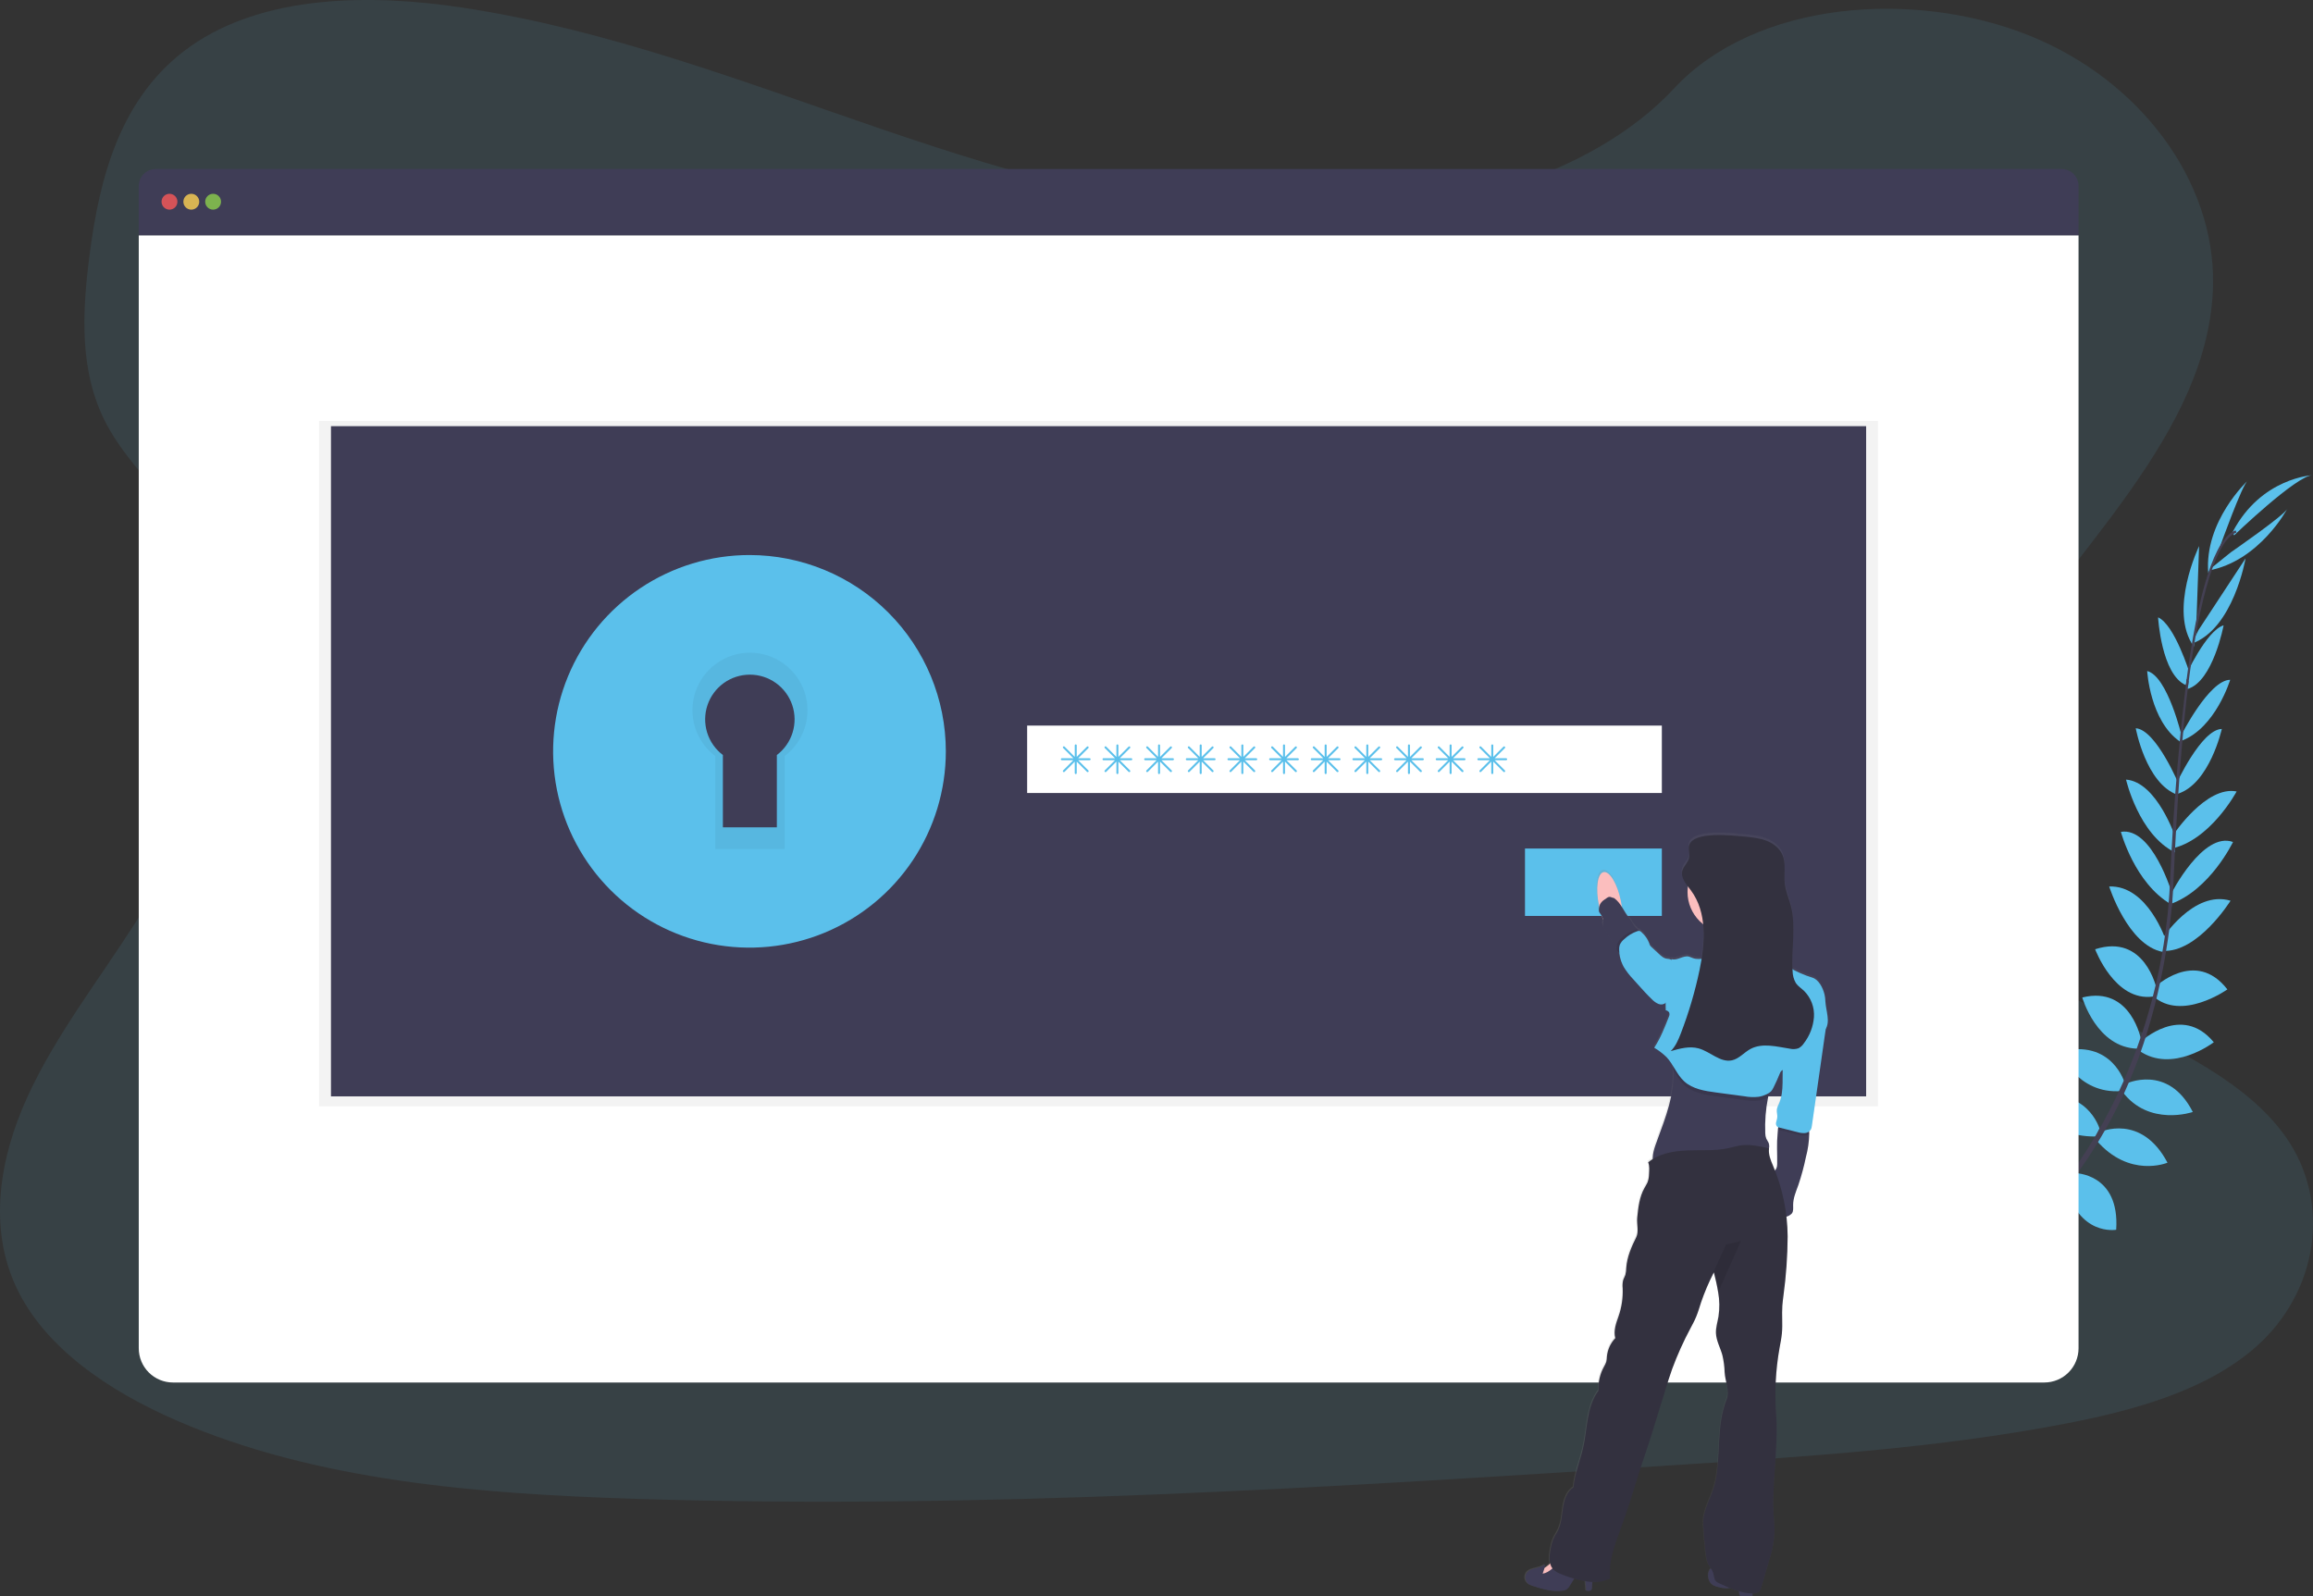 <svg width="752" height="519" viewBox="0 0 752 519" fill="none" xmlns="http://www.w3.org/2000/svg">
<rect x="0" y="0" width="752" height="519" fill="#333333" stroke="none"/>
<g clip-path="url(#clip0)">
<path opacity="0.1" d="M425.353 70.659C377.151 70.724 330.754 57.063 286.376 41.888C241.998 26.713 197.961 9.72 150.655 2.52C120.231 -2.109 85.635 -1.683 61.854 15.123C38.962 31.29 32.333 58.05 29.134 82.772C26.729 101.37 25.62 120.89 34.628 137.902C40.883 149.712 51.588 159.446 59.132 170.702C85.468 209.858 69.63 259.876 44.036 299.941C32.036 318.739 17.978 336.757 8.905 356.631C-0.168 376.506 -3.888 399.043 5.365 418.659C14.535 438.102 35.247 452.213 57.475 461.851C102.614 481.461 155.169 485.664 206.312 487.282C319.521 490.873 432.949 483.55 546.075 476.227C587.938 473.519 629.989 470.792 670.988 462.947C693.751 458.595 717.191 452.136 733.332 437.98C753.818 420.007 758.01 390.662 743.101 369.57C718.1 334.191 652.178 327.519 634.251 289.24C624.366 268.166 632.89 243.998 645.446 223.686C672.374 180.101 718.726 141.061 719.506 92.313C720.041 58.836 695.937 26.178 659.935 11.629C622.199 -3.611 570.747 0.309 544.308 28.712C517.121 57.972 467.913 70.614 425.353 70.659Z" fill="#5BC0EB"/>
<path d="M640.029 416.03C640.029 416.03 632.104 410.802 624.25 414.522C624.25 414.522 626.668 419.176 636.611 418.738L640.029 416.03Z" fill="#5BC0EB"/>
<path d="M641.035 416.307C641.035 416.307 643.447 425.487 637.398 431.734C637.398 431.734 633.761 427.95 637.398 418.68L641.035 416.307Z" fill="#5BC0EB"/>
<path d="M650.888 407.495C650.888 407.495 650.301 399.688 632.665 402.28C632.665 402.28 632.581 407.315 638.771 409.7C644.962 412.085 647.799 410.074 650.888 407.495Z" fill="#5BC0EB"/>
<path d="M651.997 407.444C651.997 407.444 659.451 409.835 652.803 426.37C652.803 426.37 647.883 425.275 647 418.693C646.116 412.111 648.734 409.842 651.997 407.444Z" fill="#5BC0EB"/>
<path d="M661.954 396.369C661.954 396.369 662.966 383.521 644.943 384.836C644.943 384.836 643.653 396.439 658.775 399.456L661.954 396.369Z" fill="#5BC0EB"/>
<path d="M673.864 381.864C673.864 381.864 671.394 367.301 653.377 371.64C653.377 371.64 653.313 384.23 670.924 385.332L673.864 381.864Z" fill="#5BC0EB"/>
<path d="M682.569 366.869C682.569 366.869 678.43 352.687 660.58 356.929C660.58 356.929 664.83 369.686 681.383 369.487L682.569 366.869Z" fill="#5BC0EB"/>
<path d="M690.836 352.223C690.836 352.223 686.793 337.506 669.557 341.909C669.557 341.909 675.309 355.891 689.695 354.711L690.836 352.223Z" fill="#5BC0EB"/>
<path d="M696.163 338.312C696.163 338.312 693.055 320.313 676.985 324.297C676.985 324.297 681.654 340.671 694.983 340.935L696.163 338.312Z" fill="#5BC0EB"/>
<path d="M701.16 321.506C701.16 321.506 697.426 303.365 681.17 308.613C681.17 308.613 687.541 325.76 700.006 323.987L701.16 321.506Z" fill="#5BC0EB"/>
<path d="M704.229 305.866C704.229 305.866 698.303 287.719 685.735 288.209C685.735 288.209 691.79 307.375 703.178 309.483L704.229 305.866Z" fill="#5BC0EB"/>
<path d="M706.216 290.601C706.216 290.601 699.767 268.76 689.54 270.443C689.54 270.443 694.002 287.139 705.855 294.005L706.216 290.601Z" fill="#5BC0EB"/>
<path d="M707.338 272.39C707.338 272.39 701.289 254.191 691.217 253.463C691.217 253.463 695.331 271.371 707.138 277.121L707.338 272.39Z" fill="#5BC0EB"/>
<path d="M708.557 255.397C708.557 255.397 701.018 237.179 694.37 236.766C694.37 236.766 697.646 254.707 707.912 258.388L708.557 255.397Z" fill="#5BC0EB"/>
<path d="M709.389 239.59C709.389 239.59 704.752 219.806 698.091 218.162C698.091 218.162 699 234.349 708.718 241.073L709.389 239.59Z" fill="#5BC0EB"/>
<path d="M711.903 218.884C711.903 218.884 707.028 203.109 701.631 200.705C701.631 200.705 702.695 219.303 710.659 222.739L711.903 218.884Z" fill="#5BC0EB"/>
<path d="M713.986 205.346L714.967 177.536C714.967 177.536 704.875 198.5 713.258 210.226L713.986 205.346Z" fill="#5BC0EB"/>
<path d="M721.776 177.684C721.776 177.684 729.043 157.378 730.804 156.243C730.804 156.243 716.553 169.42 717.945 186.368L721.776 177.684Z" fill="#5BC0EB"/>
<path d="M662.444 396.272C662.444 396.272 675.225 394.602 674.845 412.659C674.845 412.659 663.295 414.541 659.523 399.605L662.444 396.272Z" fill="#5BC0EB"/>
<path d="M674.47 381.374C674.47 381.374 689.237 381.329 688.011 399.811C688.011 399.811 675.611 402.029 671.523 384.868L674.47 381.374Z" fill="#5BC0EB"/>
<path d="M682.711 368.062C682.711 368.062 696.118 361.777 704.694 378.003C704.694 378.003 692.313 383.237 681.525 370.686L682.711 368.062Z" fill="#5BC0EB"/>
<path d="M691.133 352.358C691.133 352.358 704.862 345.673 712.922 361.519C712.922 361.519 698.62 366.444 689.998 354.866L691.133 352.358Z" fill="#5BC0EB"/>
<path d="M695.988 338.705C695.988 338.705 709.201 326.089 719.745 338.847C719.745 338.847 706.248 349.232 695.382 341.515L695.988 338.705Z" fill="#5BC0EB"/>
<path d="M700.412 321.074C700.412 321.074 713.703 308.181 724.162 321.667C724.162 321.667 709.247 332.258 699.935 323.781L700.412 321.074Z" fill="#5BC0EB"/>
<path d="M702.895 305.351C702.895 305.351 713.135 289.234 725.194 292.832C725.194 292.832 714.567 309.895 703.011 309.135L702.895 305.351Z" fill="#5BC0EB"/>
<path d="M705.913 290.498C705.913 290.498 716.23 270.204 725.993 273.737C725.993 273.737 718.552 289.338 705.648 293.921L705.913 290.498Z" fill="#5BC0EB"/>
<path d="M706.628 271.332C706.628 271.332 717.236 255.358 727.173 257.311C727.173 257.311 718.5 273.511 705.597 275.955L706.628 271.332Z" fill="#5BC0EB"/>
<path d="M707.454 255.042C707.454 255.042 715.676 237.115 722.356 236.992C722.356 236.992 718.41 254.791 708.009 258.085L707.454 255.042Z" fill="#5BC0EB"/>
<path d="M709.066 239.203C709.066 239.203 718.204 221.05 725.072 221.011C725.072 221.011 720.396 236.534 709.369 240.796L709.066 239.203Z" fill="#5BC0EB"/>
<path d="M710.439 220.019C710.439 220.019 717.275 204.998 722.937 203.296C722.937 203.296 719.519 221.604 711.194 224.002L710.439 220.019Z" fill="#5BC0EB"/>
<path d="M714.799 204.798L730.075 181.533C730.075 181.533 726.161 204.482 712.567 209.253L714.799 204.798Z" fill="#5BC0EB"/>
<path d="M725.284 179.56C725.284 179.56 743.037 167.312 743.682 165.333C743.682 165.333 734.654 182.487 717.888 185.517L725.284 179.56Z" fill="#5BC0EB"/>
<path d="M726.348 174.049C726.348 174.049 746.732 154.458 751.935 154.477C751.935 154.477 735.124 155.244 725.858 173.004L726.348 174.049Z" fill="#5BC0EB"/>
<path d="M710.64 222.926L711.381 223.023C715.212 193.053 720.796 175.319 727.103 173.146L726.857 172.437C720.17 174.758 714.547 192.221 710.64 222.926Z" fill="#444053"/>
<path d="M705.003 294.598L706.125 294.688C706.364 291.89 706.545 289.028 706.667 286.172C707.738 261.366 709.395 238.584 711.574 221.508L710.93 220.702C708.744 237.817 706.616 261.282 705.545 286.127C705.423 288.964 705.242 291.813 705.003 294.598Z" fill="#444053"/>
<path d="M619.11 430.329C619.304 430.245 639.055 421.426 659.555 400.398C671.565 388.081 681.545 373.938 689.121 358.495C698.6 339.201 704.378 315.491 706.313 292.458L705.145 293.006C700.793 344.706 677.249 380.033 658.529 399.276C638.23 420.117 618.697 428.846 618.504 428.93L619.11 430.329Z" fill="#444053"/>
<path d="M670.253 54.943H50.633C49.169 54.943 47.765 55.525 46.73 56.56C45.695 57.594 45.114 58.998 45.114 60.462V76.539H675.773V60.462C675.773 58.998 675.191 57.594 674.156 56.56C673.121 55.525 671.717 54.943 670.253 54.943Z" fill="#3F3D56"/>
<path d="M45.114 76.539V438.341C45.114 441.292 46.286 444.123 48.373 446.209C50.461 448.296 53.292 449.468 56.244 449.468H664.643C667.595 449.468 670.426 448.296 672.513 446.209C674.6 444.123 675.773 441.292 675.773 438.341V76.539H45.114Z" fill="white"/>
<path opacity="0.8" d="M55.102 68.159C56.527 68.159 57.681 67.004 57.681 65.58C57.681 64.156 56.527 63.002 55.102 63.002C53.678 63.002 52.523 64.156 52.523 65.58C52.523 67.004 53.678 68.159 55.102 68.159Z" fill="#FA5959"/>
<path opacity="0.8" d="M62.195 68.159C63.62 68.159 64.775 67.004 64.775 65.58C64.775 64.156 63.62 63.002 62.195 63.002C60.771 63.002 59.616 64.156 59.616 65.58C59.616 67.004 60.771 68.159 62.195 68.159Z" fill="#FED253"/>
<path opacity="0.8" d="M69.289 68.159C70.713 68.159 71.868 67.004 71.868 65.58C71.868 64.156 70.713 63.002 69.289 63.002C67.864 63.002 66.709 64.156 66.709 65.58C66.709 67.004 67.864 68.159 69.289 68.159Z" fill="#8CCF4D"/>
<path opacity="0.05" d="M610.585 136.865H103.736V359.669H610.585V136.865Z" fill="black"/>
<path d="M606.716 138.554H107.605V356.445H606.716V138.554Z" fill="#3F3D56"/>
<path d="M243.668 194.632C233.847 194.632 224.247 197.543 216.082 202.998C207.917 208.452 201.552 216.204 197.794 225.275C194.036 234.345 193.053 244.325 194.969 253.954C196.885 263.583 201.614 272.428 208.558 279.37C215.502 286.312 224.349 291.039 233.981 292.954C243.613 294.87 253.596 293.887 262.669 290.13C271.742 286.373 279.497 280.01 284.953 271.848C290.409 263.685 293.321 254.088 293.321 244.27C293.321 237.752 292.037 231.297 289.541 225.275C287.046 219.252 283.389 213.78 278.778 209.171C274.167 204.562 268.693 200.905 262.669 198.411C256.645 195.916 250.188 194.632 243.668 194.632ZM252.573 245.463V268.967H235.02V245.463C232.591 243.625 230.801 241.07 229.903 238.16C229.004 235.25 229.042 232.132 230.012 229.245C230.982 226.358 232.834 223.848 235.307 222.07C237.781 220.292 240.75 219.335 243.797 219.335C246.843 219.335 249.813 220.292 252.286 222.07C254.759 223.848 256.612 226.358 257.582 229.245C258.551 232.132 258.59 235.25 257.691 238.16C256.792 241.07 255.002 243.625 252.573 245.463Z" fill="#5BC0EB"/>
<path opacity="0.05" d="M243.668 194.632C233.847 194.632 224.247 197.543 216.082 202.998C207.917 208.452 201.552 216.204 197.794 225.275C194.036 234.345 193.053 244.325 194.969 253.954C196.885 263.583 201.614 272.428 208.558 279.37C215.502 286.312 224.349 291.039 233.981 292.954C243.613 294.87 253.596 293.887 262.669 290.13C271.742 286.373 279.497 280.01 284.953 271.848C290.409 263.685 293.321 254.088 293.321 244.27C293.321 237.752 292.037 231.297 289.541 225.275C287.046 219.252 283.389 213.78 278.778 209.171C274.167 204.562 268.693 200.905 262.669 198.411C256.645 195.916 250.188 194.632 243.668 194.632ZM252.573 245.463V268.967H235.02V245.463C232.591 243.625 230.801 241.07 229.903 238.16C229.004 235.25 229.042 232.132 230.012 229.245C230.982 226.358 232.834 223.848 235.307 222.07C237.781 220.292 240.75 219.335 243.797 219.335C246.843 219.335 249.813 220.292 252.286 222.07C254.759 223.848 256.612 226.358 257.582 229.245C258.551 232.132 258.59 235.25 257.691 238.16C256.792 241.07 255.002 243.625 252.573 245.463Z" fill="black"/>
<path d="M243.668 180.45C231.042 180.45 218.699 184.193 208.2 191.206C197.702 198.218 189.52 208.186 184.688 219.847C179.856 231.509 178.592 244.341 181.055 256.721C183.518 269.101 189.598 280.472 198.526 289.398C207.455 298.323 218.83 304.402 231.213 306.864C243.597 309.327 256.433 308.063 268.098 303.232C279.764 298.402 289.734 290.222 296.749 279.727C303.764 269.232 307.508 256.893 307.508 244.27C307.508 227.344 300.782 211.111 288.809 199.142C276.837 187.174 260.599 180.45 243.668 180.45ZM255.114 245.804V276.019H232.544V245.804C229.42 243.441 227.117 240.156 225.961 236.414C224.805 232.671 224.854 228.66 226.101 224.947C227.348 221.234 229.73 218.006 232.911 215.719C236.092 213.433 239.911 212.202 243.829 212.202C247.747 212.202 251.566 213.433 254.747 215.719C257.928 218.006 260.31 221.234 261.557 224.947C262.804 228.66 262.853 232.671 261.697 236.414C260.541 240.156 258.238 243.441 255.114 245.804Z" fill="#5BC0EB"/>
<path d="M540.297 235.896H333.946V257.814H540.297V235.896Z" fill="white"/>
<path d="M540.297 275.864H495.802V297.782H540.297V275.864Z" fill="#5BC0EB"/>
<path d="M354.259 246.526H350.525L353.846 243.213C353.906 243.152 353.939 243.07 353.939 242.984C353.939 242.899 353.906 242.817 353.846 242.755C353.816 242.725 353.781 242.701 353.741 242.685C353.702 242.668 353.66 242.66 353.617 242.66C353.575 242.66 353.533 242.668 353.493 242.685C353.454 242.701 353.418 242.725 353.388 242.755L350.067 246.075V242.336C350.067 242.251 350.033 242.169 349.973 242.108C349.913 242.048 349.831 242.014 349.745 242.014C349.66 242.016 349.579 242.05 349.519 242.11C349.459 242.17 349.424 242.251 349.423 242.336V246.075L346.108 242.736C346.078 242.706 346.042 242.682 346.003 242.665C345.964 242.649 345.922 242.641 345.879 242.641C345.837 242.641 345.794 242.649 345.755 242.665C345.716 242.682 345.68 242.706 345.65 242.736C345.591 242.797 345.557 242.879 345.557 242.965C345.557 243.05 345.591 243.132 345.65 243.194L348.971 246.507H345.231C345.146 246.509 345.065 246.543 345.005 246.603C344.945 246.663 344.91 246.744 344.909 246.829C344.909 246.915 344.943 246.997 345.003 247.057C345.064 247.118 345.146 247.152 345.231 247.152H348.971L345.65 250.472C345.591 250.533 345.557 250.615 345.557 250.701C345.557 250.786 345.591 250.868 345.65 250.929C345.712 250.987 345.794 251.02 345.879 251.02C345.964 251.02 346.046 250.987 346.108 250.929L349.423 247.609V251.342C349.423 251.427 349.457 251.509 349.517 251.57C349.577 251.63 349.66 251.664 349.745 251.664C349.831 251.664 349.913 251.63 349.973 251.57C350.033 251.509 350.067 251.427 350.067 251.342V247.609L353.388 250.929C353.45 250.987 353.532 251.02 353.617 251.02C353.702 251.02 353.784 250.987 353.846 250.929C353.906 250.868 353.939 250.786 353.939 250.701C353.939 250.615 353.906 250.533 353.846 250.472L350.525 247.152H354.259C354.344 247.152 354.426 247.118 354.487 247.057C354.547 246.997 354.581 246.915 354.581 246.829C354.576 246.747 354.54 246.67 354.48 246.614C354.42 246.558 354.341 246.526 354.259 246.526Z" fill="#5BC0EB"/>
<path d="M367.801 246.526H364.067L367.388 243.213C367.448 243.152 367.481 243.07 367.481 242.984C367.481 242.899 367.448 242.817 367.388 242.755C367.358 242.725 367.323 242.701 367.283 242.685C367.244 242.668 367.202 242.66 367.159 242.66C367.117 242.66 367.075 242.668 367.035 242.685C366.996 242.701 366.96 242.725 366.93 242.755L363.609 246.075V242.336C363.609 242.251 363.575 242.169 363.515 242.108C363.454 242.048 363.373 242.014 363.287 242.014C363.202 242.016 363.121 242.05 363.061 242.11C363.001 242.17 362.966 242.251 362.965 242.336V246.075L359.65 242.736C359.62 242.706 359.584 242.682 359.545 242.665C359.506 242.649 359.464 242.641 359.421 242.641C359.379 242.641 359.336 242.649 359.297 242.665C359.258 242.682 359.222 242.706 359.192 242.736C359.133 242.797 359.099 242.879 359.099 242.965C359.099 243.05 359.133 243.132 359.192 243.194L362.513 246.507H358.773C358.688 246.509 358.607 246.543 358.547 246.603C358.487 246.663 358.452 246.744 358.451 246.829C358.451 246.915 358.485 246.997 358.545 247.057C358.606 247.118 358.688 247.152 358.773 247.152H362.513L359.192 250.472C359.133 250.533 359.099 250.615 359.099 250.701C359.099 250.786 359.133 250.868 359.192 250.929C359.254 250.987 359.336 251.02 359.421 251.02C359.506 251.02 359.588 250.987 359.65 250.929L362.965 247.609V251.342C362.965 251.427 362.999 251.509 363.059 251.57C363.119 251.63 363.201 251.664 363.287 251.664C363.373 251.664 363.454 251.63 363.515 251.57C363.575 251.509 363.609 251.427 363.609 251.342V247.609L366.93 250.929C366.992 250.987 367.074 251.02 367.159 251.02C367.244 251.02 367.326 250.987 367.388 250.929C367.448 250.868 367.481 250.786 367.481 250.701C367.481 250.615 367.448 250.533 367.388 250.472L364.067 247.152H367.801C367.886 247.152 367.968 247.118 368.029 247.057C368.089 246.997 368.123 246.915 368.123 246.829C368.118 246.747 368.082 246.67 368.022 246.614C367.962 246.558 367.883 246.526 367.801 246.526Z" fill="#5BC0EB"/>
<path d="M381.342 246.526H377.609L380.93 243.213C380.989 243.152 381.022 243.07 381.022 242.984C381.022 242.899 380.989 242.817 380.93 242.755C380.9 242.725 380.864 242.701 380.825 242.685C380.786 242.668 380.743 242.66 380.701 242.66C380.658 242.66 380.616 242.668 380.577 242.685C380.538 242.701 380.502 242.725 380.472 242.755L377.151 246.075V242.336C377.151 242.251 377.117 242.169 377.056 242.108C376.996 242.048 376.914 242.014 376.829 242.014C376.744 242.016 376.662 242.05 376.602 242.11C376.542 242.17 376.508 242.251 376.506 242.336V246.075L373.192 242.736C373.162 242.706 373.126 242.682 373.087 242.665C373.047 242.649 373.005 242.641 372.963 242.641C372.92 242.641 372.878 242.649 372.839 242.665C372.799 242.682 372.764 242.706 372.734 242.736C372.674 242.797 372.641 242.879 372.641 242.965C372.641 243.05 372.674 243.132 372.734 243.194L376.055 246.507H372.315C372.23 246.509 372.149 246.543 372.088 246.603C372.028 246.663 371.994 246.744 371.992 246.829C371.992 246.915 372.026 246.997 372.087 247.057C372.147 247.118 372.229 247.152 372.315 247.152H376.055L372.734 250.472C372.674 250.533 372.641 250.615 372.641 250.701C372.641 250.786 372.674 250.868 372.734 250.929C372.796 250.987 372.878 251.02 372.963 251.02C373.048 251.02 373.129 250.987 373.192 250.929L376.506 247.609V251.342C376.506 251.427 376.54 251.509 376.601 251.57C376.661 251.63 376.743 251.664 376.829 251.664C376.914 251.664 376.996 251.63 377.056 251.57C377.117 251.509 377.151 251.427 377.151 251.342V247.609L380.472 250.929C380.534 250.987 380.616 251.02 380.701 251.02C380.786 251.02 380.868 250.987 380.93 250.929C380.989 250.868 381.022 250.786 381.022 250.701C381.022 250.615 380.989 250.533 380.93 250.472L377.609 247.152H381.342C381.428 247.152 381.51 247.118 381.57 247.057C381.631 246.997 381.665 246.915 381.665 246.829C381.66 246.747 381.624 246.67 381.564 246.614C381.504 246.558 381.425 246.526 381.342 246.526Z" fill="#5BC0EB"/>
<path d="M394.884 246.526H391.151L394.472 243.213C394.531 243.152 394.564 243.07 394.564 242.984C394.564 242.899 394.531 242.817 394.472 242.755C394.442 242.725 394.406 242.701 394.367 242.685C394.327 242.668 394.285 242.66 394.243 242.66C394.2 242.66 394.158 242.668 394.119 242.685C394.08 242.701 394.044 242.725 394.014 242.755L390.693 246.075V242.336C390.693 242.251 390.659 242.169 390.598 242.108C390.538 242.048 390.456 242.014 390.371 242.014C390.286 242.016 390.204 242.05 390.144 242.11C390.084 242.17 390.05 242.251 390.048 242.336V246.075L386.734 242.736C386.704 242.706 386.668 242.682 386.629 242.665C386.589 242.649 386.547 242.641 386.505 242.641C386.462 242.641 386.42 242.649 386.381 242.665C386.341 242.682 386.306 242.706 386.276 242.736C386.216 242.797 386.183 242.879 386.183 242.965C386.183 243.05 386.216 243.132 386.276 243.194L389.597 246.507H385.857C385.772 246.509 385.691 246.543 385.63 246.603C385.57 246.663 385.536 246.744 385.534 246.829C385.534 246.915 385.568 246.997 385.629 247.057C385.689 247.118 385.771 247.152 385.857 247.152H389.597L386.276 250.472C386.216 250.533 386.183 250.615 386.183 250.701C386.183 250.786 386.216 250.868 386.276 250.929C386.338 250.987 386.42 251.02 386.505 251.02C386.59 251.02 386.671 250.987 386.734 250.929L390.048 247.609V251.342C390.048 251.427 390.082 251.509 390.143 251.57C390.203 251.63 390.285 251.664 390.371 251.664C390.456 251.664 390.538 251.63 390.598 251.57C390.659 251.509 390.693 251.427 390.693 251.342V247.609L394.014 250.929C394.076 250.987 394.158 251.02 394.243 251.02C394.328 251.02 394.41 250.987 394.472 250.929C394.531 250.868 394.564 250.786 394.564 250.701C394.564 250.615 394.531 250.533 394.472 250.472L391.151 247.152H394.884C394.97 247.152 395.052 247.118 395.112 247.057C395.173 246.997 395.207 246.915 395.207 246.829C395.202 246.747 395.166 246.67 395.106 246.614C395.046 246.558 394.967 246.526 394.884 246.526Z" fill="#5BC0EB"/>
<path d="M408.426 246.526H404.692L408.013 243.213C408.073 243.152 408.106 243.07 408.106 242.984C408.106 242.899 408.073 242.817 408.013 242.755C407.983 242.725 407.948 242.701 407.908 242.685C407.869 242.668 407.827 242.66 407.784 242.66C407.742 242.66 407.7 242.668 407.66 242.685C407.621 242.701 407.585 242.725 407.555 242.755L404.234 246.075V242.336C404.234 242.251 404.2 242.169 404.14 242.108C404.08 242.048 403.998 242.014 403.912 242.014C403.827 242.016 403.746 242.05 403.686 242.11C403.626 242.17 403.591 242.251 403.59 242.336V246.075L400.275 242.736C400.245 242.706 400.209 242.682 400.17 242.665C400.131 242.649 400.089 242.641 400.046 242.641C400.004 242.641 399.961 242.649 399.922 242.665C399.883 242.682 399.847 242.706 399.817 242.736C399.758 242.797 399.724 242.879 399.724 242.965C399.724 243.05 399.758 243.132 399.817 243.194L403.138 246.507H399.398C399.313 246.509 399.232 246.543 399.172 246.603C399.112 246.663 399.077 246.744 399.076 246.829C399.076 246.915 399.11 246.997 399.17 247.057C399.231 247.118 399.313 247.152 399.398 247.152H403.138L399.817 250.472C399.758 250.533 399.724 250.615 399.724 250.701C399.724 250.786 399.758 250.868 399.817 250.929C399.879 250.987 399.961 251.02 400.046 251.02C400.131 251.02 400.213 250.987 400.275 250.929L403.59 247.609V251.342C403.59 251.427 403.624 251.509 403.684 251.57C403.745 251.63 403.827 251.664 403.912 251.664C403.998 251.664 404.08 251.63 404.14 251.57C404.2 251.509 404.234 251.427 404.234 251.342V247.609L407.555 250.929C407.618 250.987 407.699 251.02 407.784 251.02C407.869 251.02 407.951 250.987 408.013 250.929C408.073 250.868 408.106 250.786 408.106 250.701C408.106 250.615 408.073 250.533 408.013 250.472L404.692 247.152H408.426C408.512 247.152 408.594 247.118 408.654 247.057C408.714 246.997 408.748 246.915 408.748 246.829C408.744 246.747 408.707 246.67 408.647 246.614C408.587 246.558 408.508 246.526 408.426 246.526Z" fill="#5BC0EB"/>
<path d="M421.968 246.526H418.234L421.555 243.213C421.614 243.152 421.648 243.07 421.648 242.984C421.648 242.899 421.614 242.817 421.555 242.755C421.525 242.725 421.489 242.701 421.45 242.685C421.411 242.668 421.369 242.66 421.326 242.66C421.283 242.66 421.241 242.668 421.202 242.685C421.163 242.701 421.127 242.725 421.097 242.755L417.776 246.075V242.336C417.776 242.251 417.742 242.169 417.682 242.108C417.621 242.048 417.539 242.014 417.454 242.014C417.369 242.016 417.288 242.05 417.228 242.11C417.167 242.17 417.133 242.251 417.131 242.336V246.075L413.817 242.736C413.787 242.706 413.751 242.682 413.712 242.665C413.673 242.649 413.63 242.641 413.588 242.641C413.545 242.641 413.503 242.649 413.464 242.665C413.425 242.682 413.389 242.706 413.359 242.736C413.299 242.797 413.266 242.879 413.266 242.965C413.266 243.05 413.299 243.132 413.359 243.194L416.68 246.507H412.94C412.855 246.509 412.774 246.543 412.714 246.603C412.654 246.663 412.619 246.744 412.617 246.829C412.617 246.915 412.651 246.997 412.712 247.057C412.772 247.118 412.854 247.152 412.94 247.152H416.68L413.359 250.472C413.299 250.533 413.266 250.615 413.266 250.701C413.266 250.786 413.299 250.868 413.359 250.929C413.421 250.987 413.503 251.02 413.588 251.02C413.673 251.02 413.755 250.987 413.817 250.929L417.131 247.609V251.342C417.131 251.427 417.165 251.509 417.226 251.57C417.286 251.63 417.368 251.664 417.454 251.664C417.539 251.664 417.621 251.63 417.682 251.57C417.742 251.509 417.776 251.427 417.776 251.342V247.609L421.097 250.929C421.159 250.987 421.241 251.02 421.326 251.02C421.411 251.02 421.493 250.987 421.555 250.929C421.614 250.868 421.648 250.786 421.648 250.701C421.648 250.615 421.614 250.533 421.555 250.472L418.234 247.152H421.968C422.053 247.152 422.135 247.118 422.196 247.057C422.256 246.997 422.29 246.915 422.29 246.829C422.285 246.747 422.249 246.67 422.189 246.614C422.129 246.558 422.05 246.526 421.968 246.526Z" fill="#5BC0EB"/>
<path d="M435.51 246.526H431.776L435.097 243.213C435.157 243.152 435.19 243.07 435.19 242.984C435.19 242.899 435.157 242.817 435.097 242.755C435.067 242.725 435.031 242.701 434.992 242.685C434.953 242.668 434.911 242.66 434.868 242.66C434.826 242.66 434.783 242.668 434.744 242.685C434.705 242.701 434.669 242.725 434.639 242.755L431.318 246.075V242.336C431.318 242.251 431.284 242.169 431.224 242.108C431.163 242.048 431.081 242.014 430.996 242.014C430.911 242.016 430.83 242.05 430.77 242.11C430.71 242.17 430.675 242.251 430.673 242.336V246.075L427.359 242.736C427.329 242.706 427.293 242.682 427.254 242.665C427.215 242.649 427.172 242.641 427.13 242.641C427.087 242.641 427.045 242.649 427.006 242.665C426.967 242.682 426.931 242.706 426.901 242.736C426.841 242.797 426.808 242.879 426.808 242.965C426.808 243.05 426.841 243.132 426.901 243.194L430.222 246.507H426.482C426.397 246.509 426.316 246.543 426.256 246.603C426.196 246.663 426.161 246.744 426.159 246.829C426.159 246.915 426.193 246.997 426.254 247.057C426.314 247.118 426.396 247.152 426.482 247.152H430.222L426.901 250.472C426.841 250.533 426.808 250.615 426.808 250.701C426.808 250.786 426.841 250.868 426.901 250.929C426.963 250.987 427.045 251.02 427.13 251.02C427.215 251.02 427.297 250.987 427.359 250.929L430.673 247.609V251.342C430.673 251.427 430.707 251.509 430.768 251.57C430.828 251.63 430.91 251.664 430.996 251.664C431.081 251.664 431.163 251.63 431.224 251.57C431.284 251.509 431.318 251.427 431.318 251.342V247.609L434.639 250.929C434.701 250.987 434.783 251.02 434.868 251.02C434.953 251.02 435.035 250.987 435.097 250.929C435.157 250.868 435.19 250.786 435.19 250.701C435.19 250.615 435.157 250.533 435.097 250.472L431.776 247.152H435.51C435.595 247.152 435.677 247.118 435.738 247.057C435.798 246.997 435.832 246.915 435.832 246.829C435.827 246.747 435.791 246.67 435.731 246.614C435.671 246.558 435.592 246.526 435.51 246.526Z" fill="#5BC0EB"/>
<path d="M449.051 246.526H445.318L448.639 243.213C448.698 243.152 448.731 243.07 448.731 242.984C448.731 242.899 448.698 242.817 448.639 242.755C448.609 242.725 448.573 242.701 448.534 242.685C448.494 242.668 448.452 242.66 448.41 242.66C448.367 242.66 448.325 242.668 448.286 242.685C448.246 242.701 448.211 242.725 448.181 242.755L444.86 246.075V242.336C444.86 242.251 444.826 242.169 444.765 242.108C444.705 242.048 444.623 242.014 444.538 242.014C444.453 242.016 444.371 242.05 444.311 242.11C444.251 242.17 444.217 242.251 444.215 242.336V246.075L440.901 242.736C440.871 242.706 440.835 242.682 440.796 242.665C440.756 242.649 440.714 242.641 440.672 242.641C440.629 242.641 440.587 242.649 440.548 242.665C440.508 242.682 440.473 242.706 440.443 242.736C440.383 242.797 440.35 242.879 440.35 242.965C440.35 243.05 440.383 243.132 440.443 243.194L443.764 246.507H440.024C439.939 246.509 439.858 246.543 439.797 246.603C439.737 246.663 439.703 246.744 439.701 246.829C439.701 246.915 439.735 246.997 439.796 247.057C439.856 247.118 439.938 247.152 440.024 247.152H443.764L440.443 250.472C440.383 250.533 440.35 250.615 440.35 250.701C440.35 250.786 440.383 250.868 440.443 250.929C440.505 250.987 440.587 251.02 440.672 251.02C440.757 251.02 440.838 250.987 440.901 250.929L444.215 247.609V251.342C444.215 251.427 444.249 251.509 444.31 251.57C444.37 251.63 444.452 251.664 444.538 251.664C444.623 251.664 444.705 251.63 444.765 251.57C444.826 251.509 444.86 251.427 444.86 251.342V247.609L448.181 250.929C448.243 250.987 448.325 251.02 448.41 251.02C448.495 251.02 448.577 250.987 448.639 250.929C448.698 250.868 448.731 250.786 448.731 250.701C448.731 250.615 448.698 250.533 448.639 250.472L445.318 247.152H449.051C449.137 247.152 449.219 247.118 449.279 247.057C449.34 246.997 449.374 246.915 449.374 246.829C449.369 246.747 449.333 246.67 449.273 246.614C449.213 246.558 449.134 246.526 449.051 246.526Z" fill="#5BC0EB"/>
<path d="M462.593 246.526H458.859L462.18 243.213C462.24 243.152 462.273 243.07 462.273 242.984C462.273 242.899 462.24 242.817 462.18 242.755C462.15 242.725 462.115 242.701 462.076 242.685C462.036 242.668 461.994 242.66 461.952 242.66C461.909 242.66 461.867 242.668 461.828 242.685C461.788 242.701 461.753 242.725 461.723 242.755L458.402 246.075V242.336C458.402 242.251 458.368 242.169 458.307 242.108C458.247 242.048 458.165 242.014 458.079 242.014C457.994 242.016 457.913 242.05 457.853 242.11C457.793 242.17 457.758 242.251 457.757 242.336V246.075L454.442 242.736C454.412 242.706 454.377 242.682 454.337 242.665C454.298 242.649 454.256 242.641 454.213 242.641C454.171 242.641 454.129 242.649 454.089 242.665C454.05 242.682 454.014 242.706 453.984 242.736C453.925 242.797 453.892 242.879 453.892 242.965C453.892 243.05 453.925 243.132 453.984 243.194L457.305 246.507H453.565C453.48 246.509 453.399 246.543 453.339 246.603C453.279 246.663 453.245 246.744 453.243 246.829C453.243 246.915 453.277 246.997 453.337 247.057C453.398 247.118 453.48 247.152 453.565 247.152H457.305L453.984 250.472C453.925 250.533 453.892 250.615 453.892 250.701C453.892 250.786 453.925 250.868 453.984 250.929C454.047 250.987 454.128 251.02 454.213 251.02C454.298 251.02 454.38 250.987 454.442 250.929L457.757 247.609V251.342C457.757 251.427 457.791 251.509 457.851 251.57C457.912 251.63 457.994 251.664 458.079 251.664C458.165 251.664 458.247 251.63 458.307 251.57C458.368 251.509 458.402 251.427 458.402 251.342V247.609L461.723 250.929C461.785 250.987 461.867 251.02 461.952 251.02C462.037 251.02 462.118 250.987 462.18 250.929C462.24 250.868 462.273 250.786 462.273 250.701C462.273 250.615 462.24 250.533 462.18 250.472L458.859 247.152H462.593C462.679 247.152 462.761 247.118 462.821 247.057C462.882 246.997 462.916 246.915 462.916 246.829C462.911 246.747 462.874 246.67 462.815 246.614C462.755 246.558 462.675 246.526 462.593 246.526Z" fill="#5BC0EB"/>
<path d="M476.135 246.526H472.401L475.722 243.213C475.782 243.152 475.815 243.07 475.815 242.984C475.815 242.899 475.782 242.817 475.722 242.755C475.692 242.725 475.657 242.701 475.617 242.685C475.578 242.668 475.536 242.66 475.493 242.66C475.451 242.66 475.409 242.668 475.369 242.685C475.33 242.701 475.294 242.725 475.264 242.755L471.943 246.075V242.336C471.943 242.251 471.909 242.169 471.849 242.108C471.789 242.048 471.707 242.014 471.621 242.014C471.536 242.016 471.455 242.05 471.395 242.11C471.335 242.17 471.3 242.251 471.299 242.336V246.075L467.984 242.736C467.954 242.706 467.918 242.682 467.879 242.665C467.84 242.649 467.798 242.641 467.755 242.641C467.713 242.641 467.67 242.649 467.631 242.665C467.592 242.682 467.556 242.706 467.526 242.736C467.467 242.797 467.433 242.879 467.433 242.965C467.433 243.05 467.467 243.132 467.526 243.194L470.847 246.507H467.107C467.022 246.509 466.941 246.543 466.881 246.603C466.821 246.663 466.786 246.744 466.785 246.829C466.785 246.915 466.819 246.997 466.879 247.057C466.94 247.118 467.022 247.152 467.107 247.152H470.847L467.526 250.472C467.467 250.533 467.433 250.615 467.433 250.701C467.433 250.786 467.467 250.868 467.526 250.929C467.588 250.987 467.67 251.02 467.755 251.02C467.84 251.02 467.922 250.987 467.984 250.929L471.299 247.609V251.342C471.299 251.427 471.333 251.509 471.393 251.57C471.453 251.63 471.536 251.664 471.621 251.664C471.707 251.664 471.789 251.63 471.849 251.57C471.909 251.509 471.943 251.427 471.943 251.342V247.609L475.264 250.929C475.327 250.987 475.408 251.02 475.493 251.02C475.578 251.02 475.66 250.987 475.722 250.929C475.782 250.868 475.815 250.786 475.815 250.701C475.815 250.615 475.782 250.533 475.722 250.472L472.401 247.152H476.135C476.22 247.152 476.302 247.118 476.363 247.057C476.423 246.997 476.457 246.915 476.457 246.829C476.452 246.747 476.416 246.67 476.356 246.614C476.296 246.558 476.217 246.526 476.135 246.526Z" fill="#5BC0EB"/>
<path d="M489.677 246.526H485.943L489.264 243.213C489.323 243.152 489.357 243.07 489.357 242.984C489.357 242.899 489.323 242.817 489.264 242.755C489.234 242.725 489.198 242.701 489.159 242.685C489.12 242.668 489.078 242.66 489.035 242.66C488.992 242.66 488.95 242.668 488.911 242.685C488.872 242.701 488.836 242.725 488.806 242.755L485.485 246.075V242.336C485.485 242.251 485.451 242.169 485.391 242.108C485.33 242.048 485.248 242.014 485.163 242.014C485.078 242.016 484.997 242.05 484.937 242.11C484.876 242.17 484.842 242.251 484.84 242.336V246.075L481.526 242.736C481.496 242.706 481.46 242.682 481.421 242.665C481.382 242.649 481.339 242.641 481.297 242.641C481.254 242.641 481.212 242.649 481.173 242.665C481.134 242.682 481.098 242.706 481.068 242.736C481.008 242.797 480.975 242.879 480.975 242.965C480.975 243.05 481.008 243.132 481.068 243.194L484.389 246.507H480.649C480.564 246.509 480.483 246.543 480.423 246.603C480.363 246.663 480.328 246.744 480.326 246.829C480.326 246.915 480.36 246.997 480.421 247.057C480.481 247.118 480.563 247.152 480.649 247.152H484.389L481.068 250.472C481.008 250.533 480.975 250.615 480.975 250.701C480.975 250.786 481.008 250.868 481.068 250.929C481.13 250.987 481.212 251.02 481.297 251.02C481.382 251.02 481.464 250.987 481.526 250.929L484.84 247.609V251.342C484.84 251.427 484.874 251.509 484.935 251.57C484.995 251.63 485.077 251.664 485.163 251.664C485.248 251.664 485.33 251.63 485.391 251.57C485.451 251.509 485.485 251.427 485.485 251.342V247.609L488.806 250.929C488.868 250.987 488.95 251.02 489.035 251.02C489.12 251.02 489.202 250.987 489.264 250.929C489.323 250.868 489.357 250.786 489.357 250.701C489.357 250.615 489.323 250.533 489.264 250.472L485.943 247.152H489.677C489.762 247.152 489.844 247.118 489.905 247.057C489.965 246.997 489.999 246.915 489.999 246.829C489.994 246.747 489.958 246.67 489.898 246.614C489.838 246.558 489.759 246.526 489.677 246.526Z" fill="#5BC0EB"/>
<path d="M593.491 324.948C593.472 324.169 593.375 323.393 593.2 322.634C592.62 320.455 591.311 317.818 589.157 317.161C586.933 316.48 584.786 315.573 582.747 314.453C582.36 307.542 583.947 300.471 582.219 293.773C581.574 291.323 580.51 288.977 580.226 286.469C579.871 283.349 580.723 280.022 579.478 277.147C578.498 274.878 576.344 273.279 574.029 272.441C571.714 271.603 569.219 271.378 566.762 271.152C563.666 270.901 553.645 269.714 550.15 272.48C549.909 272.667 549.693 272.884 549.506 273.125C549.428 273.231 549.359 273.343 549.299 273.46L549.267 273.511C549.197 273.646 549.139 273.786 549.093 273.93C549.044 274.089 549.007 274.25 548.983 274.414C548.983 274.465 548.983 274.517 548.983 274.569C548.983 274.62 548.983 274.794 548.983 274.91V275.084C548.983 275.2 548.983 275.316 548.983 275.439C548.983 275.561 548.983 275.529 548.983 275.574C549.028 276.154 549.112 276.735 549.112 277.308C549.119 277.594 549.093 277.88 549.035 278.159C548.82 278.92 548.456 279.63 547.964 280.248L547.848 280.416C547.777 280.519 547.706 280.615 547.642 280.719C547.577 280.822 547.526 280.899 547.474 280.989C547.423 281.08 547.371 281.138 547.326 281.221C547.264 281.328 547.208 281.437 547.158 281.55C547.158 281.615 547.087 281.673 547.062 281.737C546.981 281.911 546.916 282.093 546.868 282.279C546.717 282.839 546.704 283.427 546.829 283.993C547.003 284.717 547.302 285.404 547.713 286.024C547.874 286.288 548.048 286.546 548.229 286.804L548.68 287.416C548.596 288.015 548.551 288.618 548.545 289.221C548.545 291.24 549.004 293.232 549.886 295.048C550.769 296.864 552.052 298.456 553.639 299.703C553.895 302.426 553.866 305.167 553.555 307.884C553.497 308.451 553.426 309.025 553.349 309.592C553.271 310.16 553.213 310.534 553.136 311.004C552.192 311.139 551.231 311.067 550.318 310.791C549.897 310.604 549.467 310.438 549.028 310.295C547.152 309.824 545.237 311.694 543.38 311.127C543.38 311.217 543.328 311.301 543.296 311.384C542.908 311.144 542.462 311.012 542.006 311.004C540.903 310.953 540.007 310.153 539.207 309.399L536.751 307.085C536.59 306.943 536.447 306.783 536.325 306.608C536.193 306.357 536.093 306.091 536.028 305.815C535.616 304.48 534.616 303.417 533.649 302.405C533.465 302.174 533.222 301.998 532.946 301.895C532.839 301.879 532.73 301.879 532.624 301.895C532.558 301.805 532.487 301.719 532.411 301.637C532.244 301.446 532.065 301.265 531.875 301.096C530.702 300.013 530.586 299.085 529.567 297.873C528.678 296.717 527.872 295.5 527.155 294.23C527.071 293.554 526.955 292.857 526.813 292.155C526.488 290.546 526.016 288.971 525.401 287.449L524.112 284.593L523.963 284.741C523.028 283.349 522.029 282.588 521.132 282.769C519.63 283.078 518.888 285.992 519.127 289.802L519.643 293.67C519.643 293.766 519.688 293.863 519.714 293.96C519.621 294.418 519.573 294.884 519.572 295.352C519.572 295.894 520.075 296.293 520.339 296.777C520.762 297.432 520.986 298.195 520.984 298.975C520.952 299.252 520.868 299.517 520.855 299.787C520.89 300.393 521.101 300.975 521.461 301.463L524.685 306.878L525.33 308.013L525.369 308.065C525.573 308.46 525.869 308.801 526.233 309.057C526.359 310.413 526.719 311.737 527.297 312.97C527.407 313.215 527.529 313.447 527.658 313.679C528.525 315.104 529.546 316.429 530.702 317.631L532.237 319.352C533.752 321.041 535.267 322.737 536.912 324.297C537.5 324.923 538.212 325.421 539.001 325.76C539.388 325.915 539.808 325.965 540.221 325.905C540.633 325.845 541.022 325.677 541.348 325.419C541.348 326.218 541.348 327.017 541.348 327.817C541.588 327.831 541.819 327.91 542.018 328.044C542.217 328.177 542.377 328.362 542.48 328.578C542.584 328.794 542.628 329.034 542.609 329.273C542.589 329.512 542.505 329.741 542.367 329.937C541.013 333.412 539.646 336.919 537.595 340.033C539.043 340.889 540.385 341.913 541.593 343.082C542.378 343.951 543.075 344.894 543.676 345.899C543.734 346.376 543.779 346.847 543.805 347.317C544.282 355.001 541.31 362.628 538.646 369.951C537.879 372.027 537.041 374.199 537.105 376.359C536.6 376.67 536.117 377.017 535.661 377.397C536.19 378.776 535.983 380.007 535.925 381.484C535.906 382.369 535.724 383.243 535.39 384.062C535.11 384.63 534.8 385.183 534.461 385.719C532.791 388.665 532.424 392.165 532.088 395.53C531.888 397.561 532.675 400.043 531.753 401.861C530.16 404.981 528.748 408.307 528.529 411.776C528.521 412.556 528.422 413.333 528.232 414.09C528.032 414.735 527.678 415.283 527.497 415.914C527.311 416.761 527.268 417.632 527.368 418.493C527.491 421.583 527.031 424.668 526.014 427.589C525.208 429.89 524.318 432.353 524.95 434.719C523.394 436.352 522.433 438.462 522.222 440.707C522.206 441.282 522.136 441.854 522.016 442.416C521.819 442.99 521.559 443.542 521.242 444.06C519.944 446.423 519.336 449.103 519.488 451.795C517.553 454.419 516.586 457.655 516.012 460.872C515.438 464.089 515.187 467.364 514.452 470.542C513.472 474.745 511.698 478.993 511.35 483.299C509.261 484.634 508.358 487.219 507.958 489.662C507.558 492.105 507.494 494.671 506.469 496.927C505.94 498.1 505.179 499.151 504.676 500.35C504.323 501.305 504.064 502.292 503.902 503.296C503.593 504.869 503.322 506.623 503.702 508.131C503.155 508.71 502.517 509.196 501.813 509.569C501.916 509.169 502 508.769 502.071 508.363C500.407 509.872 497.389 509.343 496.061 511.155C495.662 511.739 495.506 512.455 495.627 513.151C495.747 513.848 496.134 514.471 496.706 514.887C497.121 515.14 497.571 515.334 498.04 515.461C501.265 516.492 504.579 517.53 507.894 516.982C508.286 516.94 508.665 516.819 509.009 516.628C509.44 516.31 509.795 515.901 510.047 515.429C510.544 514.642 511.041 513.856 511.531 513.069C512.718 513.424 513.926 513.706 515.148 513.914C515.271 514.945 515.361 515.977 515.406 517.008C516.051 517.137 516.915 517.176 517.218 516.576C517.31 516.349 517.348 516.104 517.328 515.861C517.328 515.403 517.392 514.797 517.431 514.178H517.56C519.527 514.257 521.485 513.862 523.267 513.024C522.577 507.313 524.853 501.73 526.826 496.328C528.909 490.642 530.695 484.853 532.495 479.064C533.784 474.99 535.209 471.045 536.473 466.964C538.064 461.807 539.661 456.65 541.264 451.492C541.961 449.223 542.664 446.98 543.463 444.724C545.147 440.158 547.144 435.714 549.441 431.424C550.086 430.206 550.731 429.001 551.26 427.737C551.904 426.196 552.362 424.585 552.878 422.992C554.002 419.725 555.356 416.541 556.928 413.465C556.973 413.381 557.005 413.303 557.05 413.226C557.573 415.36 558.095 417.526 558.443 419.673C558.914 422.305 558.951 424.996 558.553 427.64C558.243 429.439 557.656 431.218 557.727 433.043C557.824 435.563 559.172 437.852 559.836 440.282C560.264 442.101 560.506 443.958 560.558 445.826C560.739 448.727 562.312 451.982 561.203 454.671C557.753 463.186 559.423 472.804 557.457 481.746C556.444 486.336 553.342 490.648 553.587 495.341C553.759 498.672 554.052 501.994 554.464 505.308C554.564 506.353 554.836 507.375 555.271 508.331C555.528 508.834 555.823 509.317 556.154 509.775C555.87 509.885 555.632 510.175 555.425 510.787C554.896 512.399 555.425 514.397 556.857 515.3C557.44 515.612 558.069 515.829 558.72 515.944C559.597 516.194 560.504 516.319 561.416 516.318C561.699 516.303 561.982 516.268 562.261 516.215C563.257 516.634 564.275 517 565.311 517.311C565.311 517.575 565.362 517.84 565.395 518.104C565.396 518.242 565.427 518.378 565.485 518.504C565.543 518.629 565.626 518.741 565.73 518.832C565.891 518.907 566.069 518.939 566.246 518.923H569.747C569.747 518.633 569.747 518.336 569.747 518.046C570.148 518.088 570.553 518.045 570.936 517.921C571.319 517.796 571.672 517.593 571.972 517.324C572.282 516.929 572.502 516.472 572.617 515.983C573.571 512.747 574.519 509.509 575.461 506.268C576.59 502.686 577.059 498.93 576.847 495.18C575.603 483.299 578.337 471.38 577.447 459.467C576.911 452.306 577.28 445.107 578.543 438.039C578.833 436.44 579.188 434.815 579.317 433.223C579.601 430.219 579.252 427.183 579.465 424.198C579.536 423.154 579.678 422.116 579.807 421.078C580.69 414.636 581.154 408.144 581.193 401.642C581.174 399.487 581.04 397.336 580.794 395.195C581.466 395.024 582.076 394.667 582.554 394.164C583.128 393.416 582.98 392.365 582.973 391.411C582.973 389.129 583.934 386.976 584.708 384.823C585.701 381.853 586.515 378.826 587.145 375.759C587.811 373.287 588.175 370.744 588.229 368.184C588.229 367.927 588.216 367.669 588.19 367.411C588.433 367.243 588.635 367.022 588.783 366.766C588.951 366.389 589.056 365.986 589.093 365.574C589.325 363.93 589.563 362.279 589.796 360.629C589.967 359.447 590.137 358.268 590.305 357.09L592.356 342.785C592.53 341.541 592.71 340.303 592.884 339.066L593.42 335.365C593.478 334.927 593.542 334.489 593.587 334.076C595.161 331.446 593.658 327.939 593.491 324.948ZM576.383 378.505C575.622 376.7 574.913 374.85 575.093 372.903H575.022C575.192 372.304 575.162 371.666 574.938 371.085C574.738 370.615 574.39 370.215 574.177 369.745C573.949 369.17 573.831 368.558 573.829 367.939C573.669 364.019 573.979 360.093 574.751 356.246C574.835 355.794 574.925 355.337 575.009 354.885C575.28 354.729 575.527 354.536 575.744 354.312C576.084 353.925 576.364 353.491 576.576 353.022C577.305 351.559 577.969 350.07 578.582 348.555C578.782 348.065 579.072 347.498 579.568 347.375C579.465 351.146 579.852 354.995 578.317 358.399C578.026 358.948 577.809 359.533 577.672 360.139C577.531 361.1 577.93 362.073 577.789 363.027C577.718 363.524 577.505 363.981 577.421 364.471C577.357 364.712 577.358 364.965 577.424 365.205C577.49 365.445 577.618 365.663 577.795 365.838C577.88 365.898 577.974 365.946 578.072 365.98C578.034 366.238 578.001 366.502 577.976 366.753C577.924 367.282 577.898 367.778 577.866 368.088C577.718 369.665 577.659 371.249 577.692 372.832C577.692 374.541 577.756 376.249 577.73 377.99C577.754 378.489 577.671 378.988 577.485 379.453C577.358 379.693 577.192 379.91 576.995 380.098C576.808 379.517 576.602 379.008 576.383 378.505Z" fill="url(#paint0_linear)"/>
<path d="M525.48 303.707C527.448 303.303 528.117 298.461 526.976 292.891C525.834 287.321 523.313 283.132 521.346 283.536C519.378 283.939 518.708 288.781 519.85 294.351C520.992 299.921 523.512 304.11 525.48 303.707Z" fill="#FBBEBE"/>
<path d="M555.528 510.91C555 512.508 555.528 514.507 556.96 515.377C557.54 515.686 558.164 515.904 558.811 516.022C559.686 516.269 560.591 516.392 561.5 516.389C562.615 516.338 563.686 515.899 564.801 515.745C564.93 515.712 565.066 515.731 565.182 515.796C565.238 515.856 565.279 515.928 565.304 516.006C565.329 516.084 565.335 516.166 565.324 516.247C565.336 516.881 565.383 517.514 565.466 518.143C565.466 518.281 565.497 518.417 565.555 518.543C565.612 518.669 565.696 518.78 565.801 518.871C565.962 518.946 566.14 518.977 566.317 518.961H569.812C569.891 515.892 569.555 512.826 568.812 509.846C568.764 509.618 568.677 509.4 568.554 509.201C568.258 508.877 567.868 508.652 567.439 508.557C566.584 508.201 565.661 508.041 564.737 508.086C563.608 508.234 562.667 508.963 561.706 509.569C560.745 510.175 559.436 510.71 558.269 510.4C557.102 510.091 556.128 509.118 555.528 510.91Z" fill="#3F3D56"/>
<path d="M504.211 508.08C503.229 509.131 502.024 509.951 500.684 510.478L500.091 510.761C500.009 510.792 499.939 510.849 499.891 510.922C499.88 510.973 499.879 511.025 499.891 511.075C499.902 511.125 499.924 511.172 499.955 511.213C500.449 511.976 501.178 512.557 502.033 512.868C502.887 513.178 503.82 513.202 504.689 512.934C505.073 512.838 505.428 512.652 505.727 512.392C506.218 511.809 506.5 511.078 506.526 510.317C506.722 509.531 506.688 508.705 506.43 507.938C505.533 505.92 505.204 506.835 504.211 508.08Z" fill="#FBBEBE"/>
<path d="M517.612 516.022C517.631 516.265 517.594 516.511 517.502 516.737C517.199 517.33 516.354 517.298 515.696 517.169C515.597 514.982 515.332 512.805 514.903 510.658C513.652 510.6 512.749 511.786 512.079 512.85L510.351 515.59C510.101 516.062 509.748 516.471 509.319 516.789C508.973 516.978 508.594 517.098 508.203 517.143C504.902 517.691 501.568 516.653 498.382 515.622C497.913 515.496 497.464 515.305 497.047 515.055C496.479 514.637 496.094 514.016 495.974 513.322C495.854 512.627 496.007 511.913 496.403 511.329C497.737 509.524 500.736 510.039 502.4 508.544C502.226 509.596 501.941 510.627 501.548 511.619C503.773 511.283 505.269 509.246 507.062 507.886C507.512 507.504 508.055 507.247 508.635 507.138C509.07 507.102 509.507 507.148 509.925 507.274C511.992 507.794 513.926 508.745 515.6 510.065C516.277 510.6 517.334 511.354 517.631 512.18C517.947 513.166 517.612 514.971 517.612 516.022Z" fill="#3F3D56"/>
<path d="M561.97 303.326C569.328 303.326 575.293 297.364 575.293 290.008C575.293 282.652 569.328 276.69 561.97 276.69C554.613 276.69 548.648 282.652 548.648 290.008C548.648 297.364 554.613 303.326 561.97 303.326Z" fill="#FBBEBE"/>
<path d="M588.216 368.642C588.162 371.188 587.8 373.719 587.139 376.178C586.508 379.233 585.694 382.246 584.701 385.203C583.934 387.35 582.973 389.503 582.979 391.779C582.979 392.726 583.134 393.777 582.554 394.525C582.037 395.05 581.386 395.422 580.671 395.601C580.314 395.696 579.985 395.873 579.709 396.118C579.434 396.363 579.22 396.67 579.085 397.013C578.479 396.109 578.026 395.111 577.743 394.061C576.587 390.519 575.512 386.959 574.519 383.379C574.428 383.173 574.389 382.948 574.405 382.723C574.42 382.498 574.491 382.281 574.609 382.09C574.773 381.947 574.964 381.84 575.17 381.774C575.831 381.504 576.437 381.115 576.957 380.626C577.201 380.41 577.402 380.15 577.55 379.859C577.737 379.397 577.823 378.9 577.801 378.402C577.801 376.694 577.801 374.992 577.756 373.284C577.729 371.706 577.79 370.129 577.937 368.558C577.937 368.249 577.995 367.753 578.046 367.224C578.143 366.212 578.337 365.039 578.885 364.645C579.704 364.097 582.154 364.832 583.083 364.961C584.682 365.18 586.307 365.438 587.867 365.741C588.094 366.692 588.211 367.665 588.216 368.642Z" fill="#3F3D56"/>
<path d="M534.423 304.919C533.907 305.95 532.669 306.447 531.714 307.098L528.445 309.341C528.226 309.538 527.97 309.688 527.692 309.784C527.414 309.879 527.12 309.917 526.826 309.895C526.56 309.797 526.316 309.647 526.109 309.453C525.902 309.259 525.736 309.026 525.62 308.767C525.622 308.75 525.622 308.733 525.62 308.716L524.943 307.581L521.719 302.179C521.361 301.695 521.152 301.117 521.119 300.516C521.119 300.239 521.216 299.981 521.242 299.703C521.251 298.925 521.026 298.162 520.597 297.512C520.339 297.028 519.823 296.629 519.836 296.087C519.811 295.375 519.934 294.667 520.197 294.005C520.536 293.393 521.021 292.874 521.609 292.496C521.913 292.277 522.222 292.071 522.544 291.852C522.716 291.735 522.905 291.648 523.105 291.594C523.641 291.484 524.169 291.929 524.711 291.948C527.039 293.508 527.935 296.461 529.767 298.588C530.799 299.8 530.902 300.728 532.069 301.811C532.256 301.979 532.436 302.16 532.611 302.347C532.841 302.598 533.037 302.88 533.191 303.185C533.404 303.739 534.687 304.39 534.423 304.919Z" fill="#3F3D56"/>
<path d="M557.289 303.333C558.25 305.364 558.998 307.594 558.72 309.824C558.664 310.429 558.472 311.012 558.159 311.533C557.231 312.957 555.283 313.215 553.587 313.299C553.23 313.269 552.87 313.311 552.529 313.421C552.188 313.532 551.873 313.71 551.601 313.944C551.375 314.273 551.264 314.668 551.286 315.067C551.308 315.466 551.462 315.846 551.724 316.148C552.269 316.73 552.946 317.172 553.697 317.438C556.38 318.617 559.275 319.591 562.19 319.32C563.544 319.191 564.859 318.798 566.207 318.598C567.676 318.439 569.153 318.357 570.631 318.353C572.385 318.289 574.132 318.115 575.88 317.941L580.51 317.483C580.763 317.487 581.008 317.397 581.2 317.231C581.541 316.832 581.103 316.245 580.677 315.942C578.22 314.124 575.093 312.874 573.694 310.14C573.049 308.851 572.849 307.317 572.372 305.924C571.895 304.532 571.134 303.275 570.837 301.857C570.679 300.612 570.608 299.359 570.624 298.105C570.64 296.84 570.18 295.616 569.335 294.675C568.412 293.818 567.078 293.599 565.827 293.547C562.744 293.412 559.462 294.147 557.276 296.319C556.689 296.906 556.186 297.608 555.58 298.137C554.974 298.666 554.148 298.82 554.548 299.517C554.948 300.213 555.735 300.645 556.16 301.257C556.591 301.918 556.968 302.612 557.289 303.333Z" fill="#FBBEBE"/>
<path d="M583.553 322.086C582.74 327.05 581.418 331.917 579.607 336.61C578.696 338.729 577.921 340.903 577.285 343.121C576.789 345.119 576.886 347.259 576.428 349.264C575.86 351.759 575.293 354.26 574.835 356.774C574.067 360.613 573.759 364.53 573.919 368.442C573.921 369.058 574.039 369.669 574.268 370.241C574.48 370.705 574.822 371.105 575.022 371.582C575.172 372.001 575.233 372.446 575.202 372.89C575.171 373.334 575.048 373.766 574.841 374.16C574.511 374.898 574.062 375.578 573.513 376.172C567.503 377.964 561.074 377.377 554.812 377.758C549.041 378.106 543.205 379.292 537.518 378.305C536.873 375.727 537.95 373.026 538.872 370.512C541.548 363.208 544.508 355.601 544.031 347.949C543.981 347.056 543.879 346.168 543.728 345.287C542.792 339.865 543.811 334.25 545.443 328.996C546.455 325.721 546.41 322.234 546.178 318.824C546.063 317.716 546.048 316.601 546.133 315.491C546.226 314.357 546.647 313.276 547.345 312.377C547.345 312.332 547.403 312.287 547.435 312.242C547.468 312.197 547.719 312.203 547.919 312.242C547.97 312.264 548.025 312.275 548.08 312.275C548.136 312.275 548.19 312.264 548.241 312.242L548.312 312.197C548.34 312.177 548.372 312.167 548.406 312.167C548.439 312.167 548.472 312.177 548.499 312.197C548.648 312.287 548.732 312.596 549.054 312.654C549.53 312.727 550.011 312.772 550.492 312.79C551.071 312.807 551.646 312.889 552.207 313.035H552.285C553.123 313.176 553.984 313.103 554.787 312.822C555.321 312.689 555.836 312.489 556.321 312.229C556.463 312.074 557.353 311.932 557.534 311.823C558.121 311.468 557.992 309.805 558.114 309.122C558.182 308.436 558.345 307.764 558.598 307.123C558.891 306.651 559.297 306.257 559.778 305.977C560.259 305.697 560.801 305.54 561.358 305.518C562.468 305.492 563.578 305.591 564.666 305.815C567.071 306.156 569.534 306.098 571.894 306.653C573.081 306.93 574.377 307.349 575.467 306.808C575.764 306.878 575.809 307.136 575.809 307.452C575.781 307.752 575.72 308.048 575.628 308.335C575.215 310.115 576.615 311.752 577.904 313.041C578.449 313.649 579.092 314.161 579.807 314.556C580.452 314.853 581.096 314.975 581.741 315.298C582.264 315.576 582.707 315.982 583.031 316.477C583.403 317.045 583.653 317.684 583.766 318.353C583.905 319.6 583.833 320.862 583.553 322.086Z" fill="#3F3D56"/>
<path opacity="0.1" d="M583.553 322.086C582.74 327.05 581.418 331.917 579.607 336.61C578.696 338.729 577.921 340.903 577.285 343.121C576.789 345.119 576.886 347.259 576.428 349.264C575.86 351.759 575.293 354.26 574.835 356.774C574.699 356.852 574.558 356.923 574.416 356.987C573.613 357.37 572.763 357.643 571.888 357.799C570.316 357.989 568.724 357.937 567.168 357.645L557.966 356.413C554.29 355.917 550.376 355.317 547.648 352.829C546.133 351.462 545.14 349.657 544.05 347.917C544 347.024 543.899 346.135 543.747 345.254C542.812 339.833 543.831 334.218 545.462 328.964C546.475 325.689 546.429 322.202 546.197 318.791C546.082 317.684 546.067 316.569 546.152 315.459C546.245 314.325 546.667 313.243 547.364 312.345C547.553 312.29 547.744 312.247 547.938 312.216C548.068 312.19 548.2 312.173 548.332 312.165H548.519C548.736 312.165 548.952 312.191 549.164 312.242C549.603 312.382 550.034 312.547 550.453 312.738H550.531C551.083 312.92 551.664 313.003 552.246 312.983C553.097 312.983 553.974 312.848 554.825 312.79C555.877 312.626 556.953 312.819 557.882 313.338C558.481 313.819 559.05 314.338 559.584 314.891C560.23 315.398 560.955 315.792 561.732 316.058C567.282 318.176 573.441 318.047 578.897 315.697C579.422 315.399 580.016 315.248 580.619 315.259C581.064 315.346 581.486 315.526 581.857 315.787C582.244 316.013 582.625 316.232 583.018 316.432C583.39 317 583.64 317.639 583.753 318.308C583.901 319.569 583.833 320.847 583.553 322.086Z" fill="black"/>
<path d="M589.17 317.818C586.602 317.034 584.135 315.952 581.819 314.595C581.447 314.335 581.025 314.155 580.581 314.066C579.976 314.059 579.38 314.21 578.852 314.505C573.398 316.854 567.242 316.983 561.693 314.866C560.918 314.597 560.192 314.203 559.546 313.699C559.01 313.147 558.441 312.629 557.843 312.145C555.722 310.772 552.788 312.384 550.415 311.501C549.994 311.313 549.563 311.147 549.125 311.004C547.248 310.534 545.34 312.403 543.495 311.836C542.809 313.7 542.302 315.626 541.98 317.586C541.718 319.837 541.578 322.101 541.561 324.368C541.561 325.728 541.496 327.088 541.561 328.448C541.788 328.486 542.005 328.569 542.198 328.695C542.392 328.82 542.557 328.984 542.683 329.177C542.768 329.401 542.802 329.642 542.784 329.881C542.767 330.121 542.697 330.353 542.58 330.563C541.232 334.025 539.865 337.525 537.821 340.626C539.261 341.484 540.599 342.505 541.806 343.669C544.063 346.054 545.172 349.399 547.61 351.604C550.357 354.086 554.271 354.692 557.927 355.182L567.129 356.413C568.687 356.705 570.281 356.759 571.856 356.574C572.729 356.415 573.577 356.14 574.377 355.756C574.9 355.537 575.377 355.222 575.783 354.827C576.123 354.441 576.403 354.007 576.615 353.538C577.343 352.081 578.008 350.592 578.62 349.084C578.833 348.548 579.155 347.923 579.736 347.878C583.153 344.797 586.378 341.638 589.795 338.556C591.169 337.419 592.401 336.12 593.465 334.689C595.16 332.181 593.619 328.629 593.465 325.599C593.446 324.824 593.349 324.053 593.174 323.298C592.62 321.099 591.317 318.469 589.17 317.818Z" fill="#5BC0EB"/>
<path opacity="0.1" d="M534.423 304.919C533.907 305.95 532.669 306.447 531.714 307.098L528.445 309.341C528.227 309.538 527.971 309.688 527.692 309.784C527.414 309.879 527.12 309.917 526.826 309.895C526.56 309.797 526.317 309.647 526.11 309.453C525.903 309.259 525.736 309.026 525.621 308.767C525.621 308.619 525.621 308.458 525.621 308.303C525.596 307.781 525.666 307.259 525.827 306.762C526.147 306.033 526.643 305.395 527.271 304.906C528.485 303.757 529.929 302.878 531.508 302.327C531.754 302.232 532.022 302.205 532.282 302.25C532.382 302.276 532.478 302.317 532.566 302.372C532.796 302.624 532.992 302.906 533.146 303.21C533.404 303.739 534.687 304.39 534.423 304.919Z" fill="black"/>
<path d="M542.122 311.713C541.025 311.662 540.129 310.869 539.33 310.115L536.886 307.845C536.722 307.707 536.579 307.547 536.46 307.368C536.328 307.118 536.228 306.851 536.163 306.575C535.645 305.273 534.833 304.108 533.79 303.172C533.609 302.941 533.365 302.766 533.087 302.669C532.825 302.62 532.555 302.647 532.307 302.746C530.728 303.296 529.284 304.175 528.071 305.325C527.443 305.815 526.947 306.453 526.626 307.181C526.464 307.678 526.394 308.2 526.42 308.722C526.435 310.425 526.818 312.105 527.542 313.647C527.651 313.886 527.774 314.124 527.903 314.356C528.763 315.778 529.78 317.099 530.934 318.295L532.468 320.01C533.977 321.699 535.486 323.388 537.124 324.942C537.711 325.568 538.423 326.064 539.213 326.398C539.61 326.56 540.044 326.61 540.467 326.542C540.89 326.473 541.287 326.29 541.612 326.012C541.921 325.654 542.154 325.237 542.296 324.787C543.289 322.208 544.23 319.526 544.288 316.748C544.302 315.635 544.255 314.523 544.147 313.415C544.05 312.242 543.218 311.784 542.122 311.713Z" fill="#5BC0EB"/>
<path d="M581.2 401.964C581.162 408.449 580.701 414.924 579.82 421.349C579.691 422.387 579.549 423.424 579.478 424.462C579.265 427.473 579.613 430.496 579.33 433.487C579.181 435.105 578.846 436.711 578.562 438.29C577.302 445.339 576.934 452.519 577.466 459.66C578.356 471.541 575.628 483.428 576.866 495.277C577.016 497.581 576.889 499.895 576.486 502.168C576.255 503.579 575.921 504.971 575.486 506.333C574.545 509.56 573.599 512.783 572.649 516.002C572.537 516.492 572.317 516.95 572.004 517.343C571.675 517.628 571.289 517.839 570.872 517.962C570.455 518.085 570.017 518.118 569.586 518.059C565.865 517.943 562.364 516.338 558.985 514.771C558.596 514.618 558.236 514.4 557.921 514.126C557.218 513.398 557.276 512.251 556.966 511.29C556.657 510.329 555.819 509.427 555.341 508.441C554.949 507.508 554.712 506.517 554.638 505.508C554.209 502.207 553.916 498.893 553.761 495.567C553.516 490.887 556.612 486.581 557.631 482.029C559.565 473.082 557.927 463.489 561.364 454.999C562.448 452.318 560.874 449.069 560.719 446.181C560.664 444.317 560.422 442.464 559.997 440.649C559.352 438.226 557.992 435.943 557.895 433.429C557.824 431.611 558.411 429.839 558.714 428.047C559.116 425.409 559.079 422.723 558.604 420.098C558.262 417.932 557.74 415.766 557.218 413.652L557.102 413.89C555.531 416.96 554.179 420.137 553.059 423.399C552.543 424.978 552.091 426.59 551.446 428.124C550.918 429.413 550.266 430.593 549.628 431.805C547.338 436.079 545.345 440.505 543.663 445.052C542.864 447.283 542.161 449.565 541.464 451.802L536.686 467.273C535.396 471.341 533.984 475.273 532.72 479.335C530.934 485.137 529.148 490.887 527.071 496.56C525.137 501.943 522.835 507.519 523.525 513.205C521.747 514.04 519.794 514.436 517.831 514.359C514.507 514.065 511.247 513.274 508.158 512.012C506.926 511.554 505.649 511.039 504.818 510.026C503.386 508.279 503.741 505.72 504.173 503.496C504.336 502.494 504.595 501.509 504.947 500.557C505.437 499.37 506.236 498.32 506.739 497.146C507.752 494.897 507.816 492.35 508.216 489.907C508.616 487.464 509.506 484.885 511.595 483.557C511.95 479.264 513.716 475.029 514.69 470.832C515.425 467.654 515.67 464.385 516.251 461.162C516.831 457.939 517.766 454.716 519.714 452.105C519.56 449.413 520.168 446.732 521.468 444.369C521.782 443.85 522.039 443.299 522.235 442.725C522.355 442.165 522.424 441.596 522.441 441.023C522.654 438.783 523.613 436.679 525.163 435.047C524.518 432.694 525.414 430.238 526.22 427.956C527.235 425.044 527.695 421.968 527.574 418.886C527.474 418.026 527.516 417.155 527.697 416.307C527.877 415.663 528.232 415.115 528.438 414.496C528.622 413.738 528.72 412.962 528.729 412.182C528.98 408.694 530.392 405.406 531.953 402.293C532.881 400.475 532.095 398.006 532.288 395.982C532.623 392.617 532.991 389.136 534.661 386.202C534.971 385.648 535.306 385.119 535.583 384.546C535.919 383.726 536.101 382.852 536.118 381.967C536.176 380.491 536.383 379.266 535.854 377.893C539.304 375.024 544.011 374.218 548.5 374.025C552.988 373.832 557.527 374.238 561.919 373.284C563.208 372.994 564.498 372.594 565.859 372.4C568.948 371.949 572.082 372.652 575.132 373.348C574.919 375.282 575.628 377.139 576.421 378.937C579.518 386.223 581.142 394.048 581.2 401.964Z" fill="#33313F"/>
<path opacity="0.1" d="M566.013 403.44L558.604 420.098C558.262 417.932 557.74 415.766 557.218 413.652L557.102 413.89V413.542L561.138 404.665L566.013 403.44Z" fill="black"/>
<path opacity="0.1" d="M588.216 368.642C587.788 368.962 587.278 369.152 586.746 369.19C585.929 369.219 585.113 369.108 584.334 368.861L578.53 367.411C578.348 367.366 578.171 367.303 578.001 367.224C578.098 366.212 578.292 365.039 578.84 364.645C579.659 364.097 582.109 364.832 583.038 364.961C584.637 365.18 586.262 365.438 587.822 365.741C588.064 366.69 588.196 367.663 588.216 368.642Z" fill="black"/>
<path d="M593.123 330.286C593.245 330.821 593.419 331.349 593.523 331.891C593.696 333.219 593.65 334.567 593.387 335.881L592.858 339.569L592.33 343.275L590.285 357.541L589.782 361.074L589.073 366.006C589.04 366.416 588.935 366.817 588.764 367.192C588.552 367.542 588.257 367.835 587.905 368.043C587.553 368.251 587.154 368.368 586.745 368.384C585.929 368.41 585.113 368.299 584.333 368.056L578.53 366.599C578.275 366.553 578.034 366.455 577.821 366.309C577.643 366.135 577.515 365.918 577.449 365.679C577.384 365.44 577.383 365.188 577.447 364.948C577.53 364.458 577.743 364.001 577.814 363.511C577.956 362.557 577.556 361.577 577.698 360.629C577.837 360.026 578.054 359.443 578.343 358.895C580.277 354.621 579.155 349.631 579.813 344.99C580.405 341.337 581.949 337.904 584.288 335.037C585.732 333.227 587.391 331.599 589.228 330.189C589.95 329.628 591.098 328.474 592.007 328.255C593.174 328.01 592.929 329.473 593.123 330.286Z" fill="#5BC0EB"/>
<path d="M549.202 274.756C548.777 276.109 549.441 277.598 549.138 278.978C548.809 280.499 547.378 281.557 546.971 283.084C546.326 285.412 548.3 287.533 549.744 289.466C555.096 296.648 554.393 306.588 552.562 315.349C551.089 322.378 549.051 329.276 546.468 335.978C545.662 338.06 544.772 340.174 543.186 341.735C546.152 340.884 549.306 340.026 552.278 340.851C556.044 341.896 559.294 345.551 563.112 344.719C565.407 344.21 567.02 342.173 569.083 341.045C572.952 338.963 577.614 340.271 581.928 340.942C582.858 341.161 583.831 341.112 584.733 340.8C585.424 340.429 586.009 339.89 586.436 339.233C588.361 336.764 589.514 333.781 589.75 330.659C589.852 329.105 589.623 327.546 589.077 326.087C588.531 324.628 587.681 323.301 586.584 322.195C585.668 321.331 584.572 320.635 583.869 319.617C583.186 318.427 582.819 317.082 582.805 315.71C582.296 308.619 584.024 301.38 582.244 294.52C581.599 292.077 580.548 289.737 580.265 287.236C579.91 284.122 580.755 280.789 579.517 277.94C578.543 275.677 576.396 274.072 574.081 273.247C571.766 272.422 569.289 272.19 566.833 271.958C563.299 271.661 550.679 270.146 549.202 274.756Z" fill="#33313F"/>
<g opacity="0.1">
<path opacity="0.1" d="M552.562 315.349C551.096 322.349 549.069 329.219 546.5 335.894C546.945 335.011 547.319 334.083 547.674 333.161C550.259 326.46 552.297 319.562 553.768 312.532C555.606 303.765 556.309 293.837 550.956 286.649C549.667 284.935 548.009 283.078 548.067 281.067C547.591 281.675 547.22 282.359 546.971 283.091C546.326 285.418 548.3 287.539 549.744 289.473C555.096 296.648 554.393 306.588 552.562 315.349Z" fill="black"/>
<path opacity="0.1" d="M549.215 278.327C549.733 277.684 550.119 276.946 550.35 276.154C550.45 275.197 550.424 274.23 550.273 273.279C549.776 273.653 549.403 274.167 549.202 274.756C548.822 275.897 549.26 277.134 549.215 278.327Z" fill="black"/>
<path opacity="0.1" d="M587.648 336.397C587.221 337.052 586.636 337.589 585.946 337.957C585.044 338.275 584.07 338.325 583.141 338.099C578.827 337.454 574.113 336.126 570.295 338.208C568.225 339.33 566.62 341.367 564.318 341.883C560.507 342.734 557.257 339.079 553.491 338.015C550.821 337.274 548.009 337.886 545.32 338.66C544.786 339.799 544.065 340.84 543.186 341.741C546.152 340.89 549.306 340.033 552.278 340.858C556.044 341.902 559.294 345.557 563.112 344.726C565.407 344.216 567.02 342.179 569.083 341.051C572.952 338.969 577.614 340.278 581.928 340.948C582.858 341.167 583.831 341.118 584.733 340.806C585.424 340.435 586.009 339.897 586.436 339.24C587.604 337.699 588.507 335.973 589.105 334.134C588.675 334.922 588.188 335.678 587.648 336.397Z" fill="black"/>
</g>
</g>
<defs>
<linearGradient id="paint0_linear" x1="495.629" y1="394.796" x2="594.29" y2="394.796" gradientUnits="userSpaceOnUse">
<stop stop-color="#808080" stop-opacity="0.25"/>
<stop offset="0.54" stop-color="#808080" stop-opacity="0.12"/>
<stop offset="1" stop-color="#808080" stop-opacity="0.1"/>
</linearGradient>
<clipPath id="clip0">
<rect width="752" height="519" fill="white"/>
</clipPath>
</defs>
</svg>
